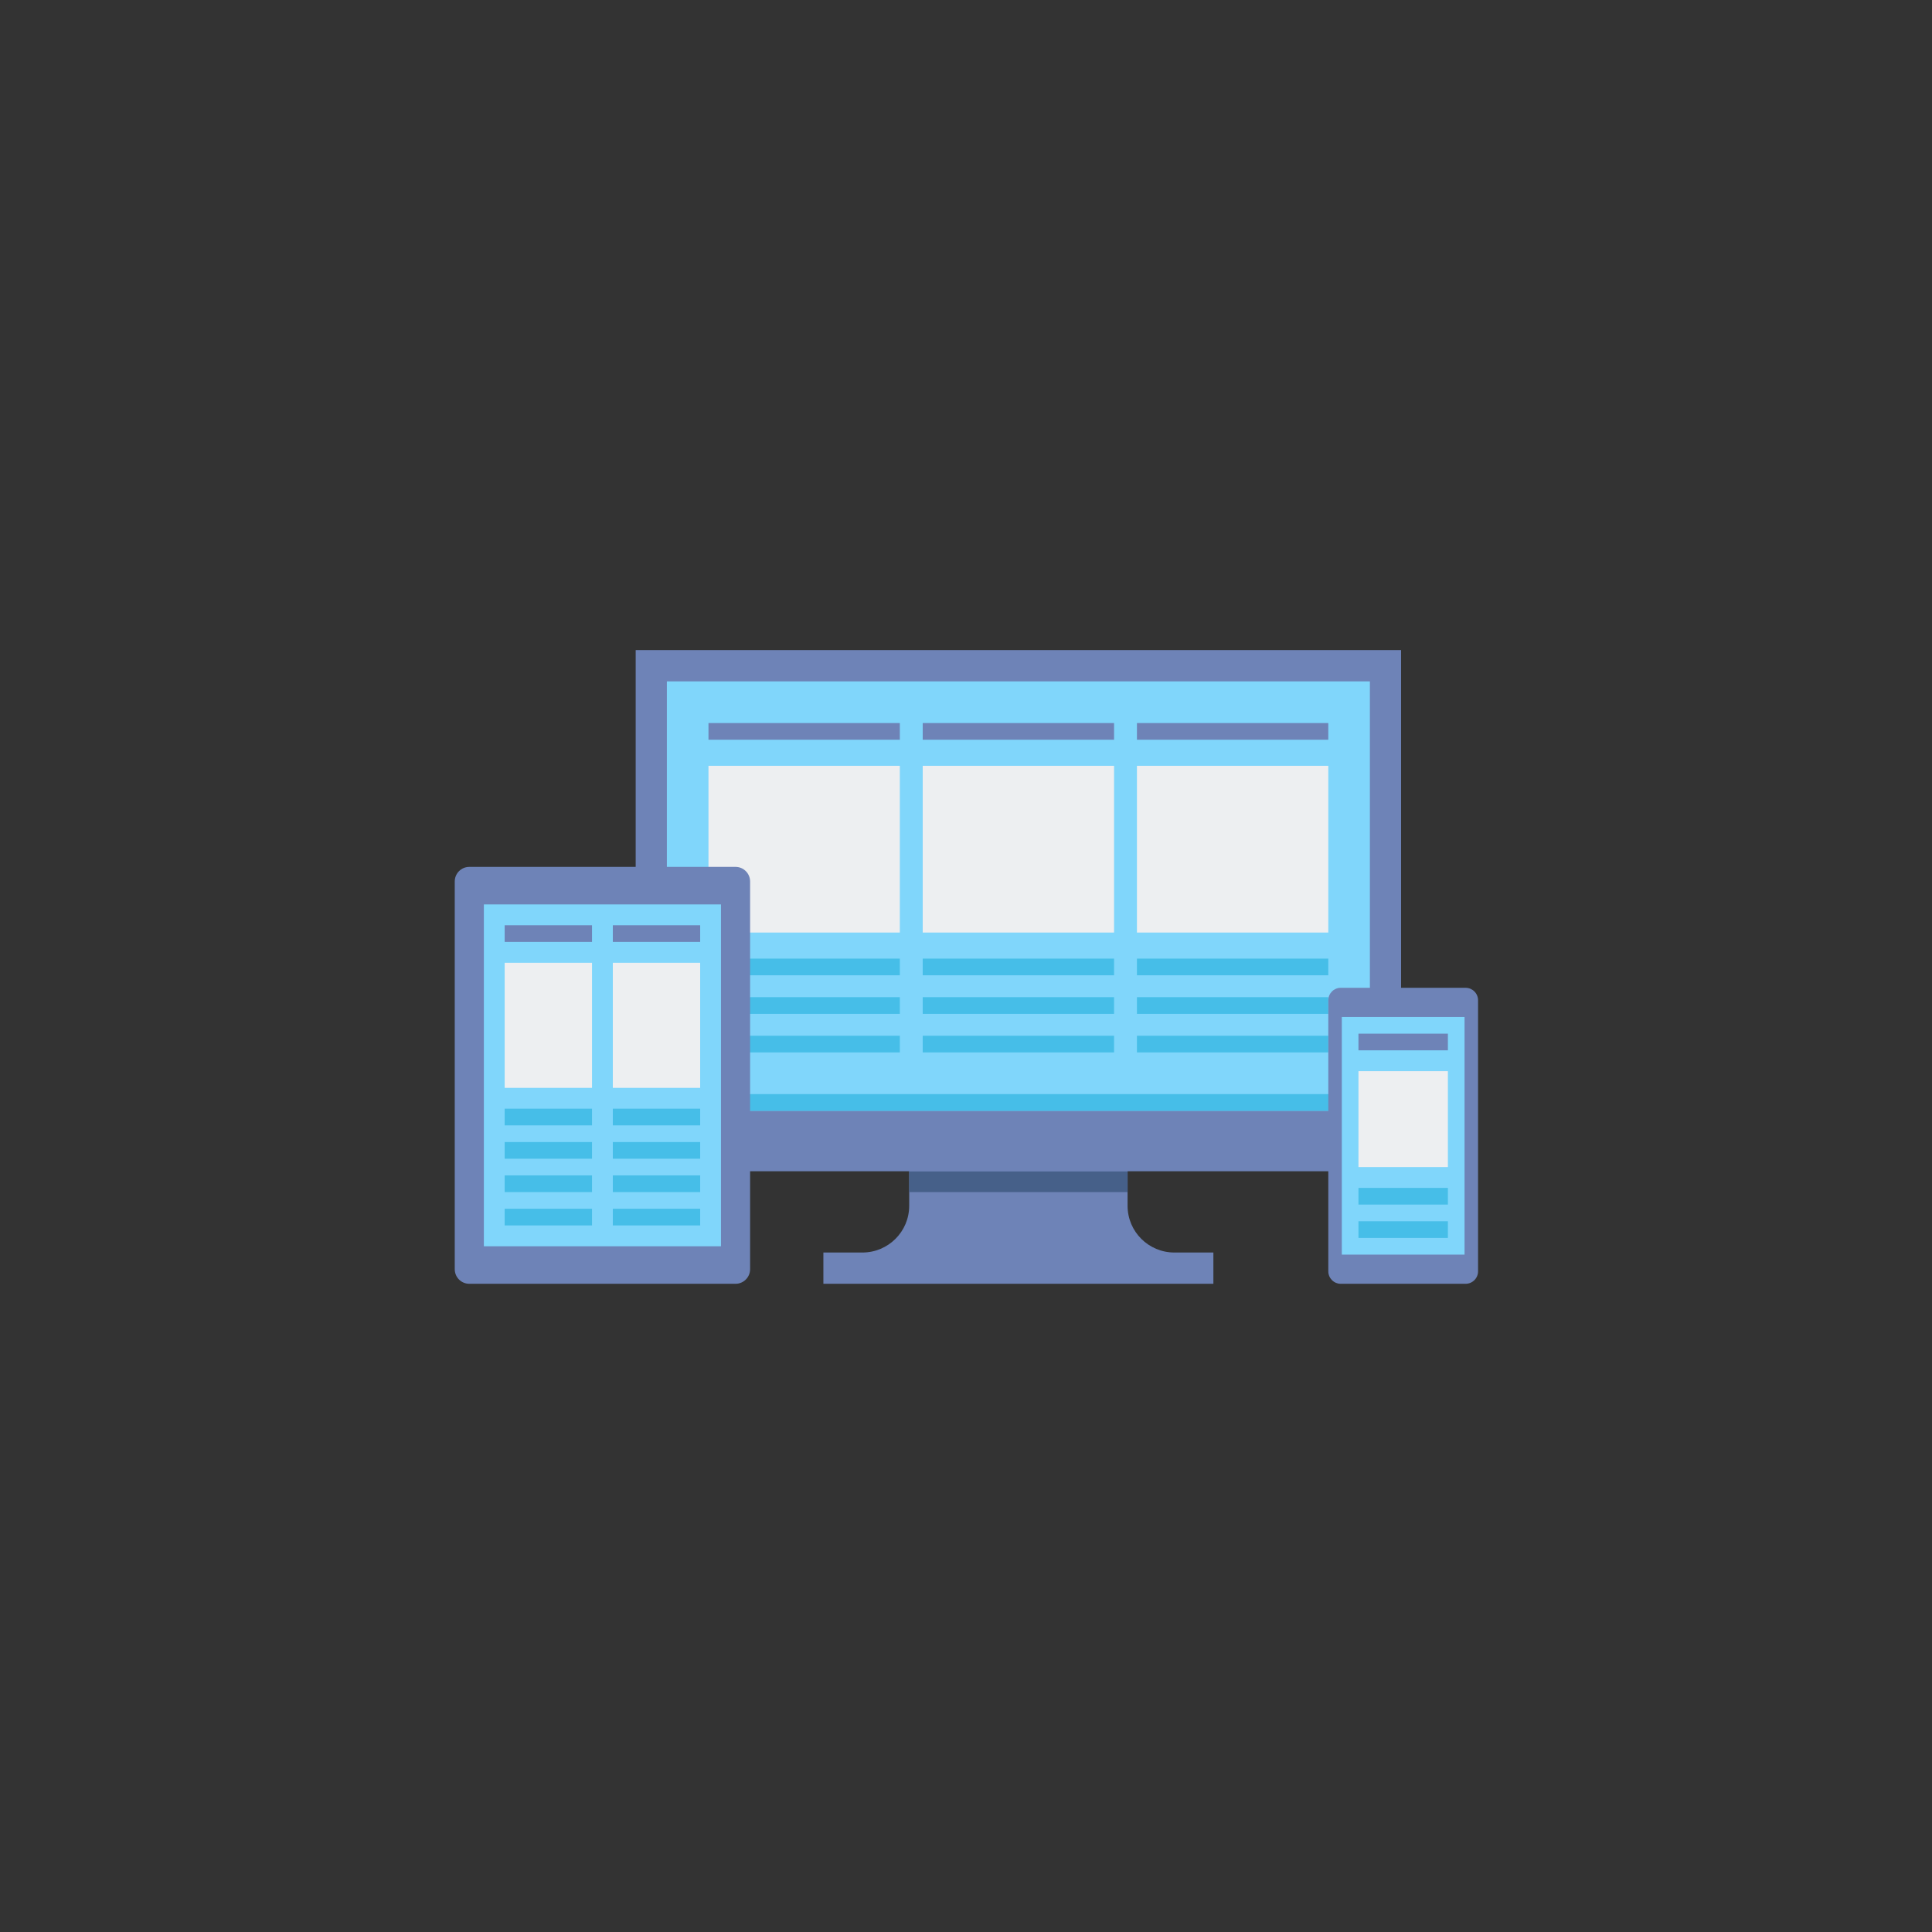 <svg xmlns="http://www.w3.org/2000/svg" xmlns:xlink="http://www.w3.org/1999/xlink" width="500" zoomAndPan="magnify" viewBox="0 0 375 375" height="500" preserveAspectRatio="xMidYMid meet" version="1.0"><rect x="0" y="0" width="375" height="375" fill="#333333" stroke="none"/><defs><clipPath id="cf2189965d"><path d="M 159 220 L 236 220 L 236 249.184 L 159 249.184 Z M 159 220 " clip-rule="nonzero"/></clipPath><clipPath id="e2d144d778"><path d="M 123 126.184 L 272 126.184 L 272 228 L 123 228 Z M 123 126.184 " clip-rule="nonzero"/></clipPath><clipPath id="dc3836d7b3"><path d="M 88.203 168 L 146 168 L 146 249.184 L 88.203 249.184 Z M 88.203 168 " clip-rule="nonzero"/></clipPath><clipPath id="08473488db"><path d="M 257 191 L 286.953 191 L 286.953 249.184 L 257 249.184 Z M 257 191 " clip-rule="nonzero"/></clipPath></defs><g clip-path="url(#cf2189965d)"><path fill="#6e83b7" d="M 227.945 243.113 C 222.93 243.113 218.863 239.059 218.863 234.051 L 218.863 220.457 L 176.473 220.457 L 176.473 234.051 C 176.473 239.059 172.406 243.113 167.391 243.113 L 159.82 243.113 L 159.82 249.184 L 235.516 249.184 L 235.516 243.113 Z M 227.945 243.113 " fill-opacity="1" fill-rule="nonzero"/></g><path fill="#466089" d="M 176.473 227.336 L 218.863 227.336 L 218.863 231.383 L 176.473 231.383 Z M 176.473 227.336 " fill-opacity="1" fill-rule="nonzero"/><g clip-path="url(#e2d144d778)"><path fill="#6e83b7" d="M 123.387 126.184 L 271.949 126.184 L 271.949 227.336 L 123.387 227.336 Z M 123.387 126.184 " fill-opacity="1" fill-rule="nonzero"/></g><path fill="#80d6fb" d="M 265.895 132.254 L 265.895 215.602 L 129.441 215.602 L 129.441 132.254 Z M 265.895 132.254 " fill-opacity="1" fill-rule="nonzero"/><path fill="#46bee8" d="M 265.895 212.363 L 265.895 215.602 L 129.441 215.602 L 129.441 212.363 Z M 265.895 212.363 " fill-opacity="1" fill-rule="nonzero"/><path fill="#edeff1" d="M 137.516 148.641 L 174.656 148.641 L 174.656 181.008 L 137.516 181.008 Z M 137.516 148.641 " fill-opacity="1" fill-rule="nonzero"/><path fill="#edeff1" d="M 179.098 148.641 L 216.238 148.641 L 216.238 181.008 L 179.098 181.008 Z M 179.098 148.641 " fill-opacity="1" fill-rule="nonzero"/><path fill="#edeff1" d="M 220.68 148.641 L 257.82 148.641 L 257.82 181.008 L 220.68 181.008 Z M 220.68 148.641 " fill-opacity="1" fill-rule="nonzero"/><path fill="#46bee8" d="M 137.516 201.035 L 174.656 201.035 L 174.656 204.273 L 137.516 204.273 Z M 137.516 201.035 " fill-opacity="1" fill-rule="nonzero"/><path fill="#46bee8" d="M 137.516 193.551 L 174.656 193.551 L 174.656 196.789 L 137.516 196.789 Z M 137.516 193.551 " fill-opacity="1" fill-rule="nonzero"/><path fill="#46bee8" d="M 137.516 186.066 L 174.656 186.066 L 174.656 189.301 L 137.516 189.301 Z M 137.516 186.066 " fill-opacity="1" fill-rule="nonzero"/><path fill="#46bee8" d="M 220.68 201.035 L 257.82 201.035 L 257.82 204.273 L 220.68 204.273 Z M 220.68 201.035 " fill-opacity="1" fill-rule="nonzero"/><path fill="#46bee8" d="M 220.68 193.551 L 257.82 193.551 L 257.82 196.789 L 220.68 196.789 Z M 220.68 193.551 " fill-opacity="1" fill-rule="nonzero"/><path fill="#46bee8" d="M 220.68 186.066 L 257.82 186.066 L 257.82 189.301 L 220.68 189.301 Z M 220.68 186.066 " fill-opacity="1" fill-rule="nonzero"/><path fill="#46bee8" d="M 179.098 201.035 L 216.238 201.035 L 216.238 204.273 L 179.098 204.273 Z M 179.098 201.035 " fill-opacity="1" fill-rule="nonzero"/><path fill="#46bee8" d="M 179.098 193.551 L 216.238 193.551 L 216.238 196.789 L 179.098 196.789 Z M 179.098 193.551 " fill-opacity="1" fill-rule="nonzero"/><path fill="#46bee8" d="M 179.098 186.066 L 216.238 186.066 L 216.238 189.301 L 179.098 189.301 Z M 179.098 186.066 " fill-opacity="1" fill-rule="nonzero"/><path fill="#6e83b7" d="M 137.516 140.344 L 174.656 140.344 L 174.656 143.582 L 137.516 143.582 Z M 137.516 140.344 " fill-opacity="1" fill-rule="nonzero"/><path fill="#6e83b7" d="M 220.68 140.344 L 257.82 140.344 L 257.82 143.582 L 220.68 143.582 Z M 220.68 140.344 " fill-opacity="1" fill-rule="nonzero"/><path fill="#6e83b7" d="M 179.098 140.344 L 216.238 140.344 L 216.238 143.582 L 179.098 143.582 Z M 179.098 140.344 " fill-opacity="1" fill-rule="nonzero"/><g clip-path="url(#dc3836d7b3)"><path fill="#6e83b7" d="M 88.266 246.352 L 88.266 171.094 C 88.266 169.531 89.531 168.262 91.094 168.262 L 142.766 168.262 C 144.328 168.262 145.594 169.531 145.594 171.094 L 145.594 246.352 C 145.594 247.914 144.328 249.184 142.766 249.184 L 91.094 249.184 C 89.531 249.184 88.266 247.914 88.266 246.352 Z M 88.266 246.352 " fill-opacity="1" fill-rule="nonzero"/></g><path fill="#80d6fb" d="M 139.941 241.902 L 93.918 241.902 L 93.918 175.547 L 139.941 175.547 Z M 139.941 241.902 " fill-opacity="1" fill-rule="nonzero"/><path fill="#edeff1" d="M 97.957 186.875 L 114.91 186.875 L 114.91 211.152 L 97.957 211.152 Z M 97.957 186.875 " fill-opacity="1" fill-rule="nonzero"/><path fill="#46bee8" d="M 97.957 234.617 L 114.91 234.617 L 114.91 237.855 L 97.957 237.855 Z M 97.957 234.617 " fill-opacity="1" fill-rule="nonzero"/><path fill="#46bee8" d="M 97.957 228.145 L 114.91 228.145 L 114.91 231.383 L 97.957 231.383 Z M 97.957 228.145 " fill-opacity="1" fill-rule="nonzero"/><path fill="#46bee8" d="M 97.957 221.672 L 114.91 221.672 L 114.91 224.906 L 97.957 224.906 Z M 97.957 221.672 " fill-opacity="1" fill-rule="nonzero"/><path fill="#46bee8" d="M 97.957 215.195 L 114.91 215.195 L 114.91 218.434 L 97.957 218.434 Z M 97.957 215.195 " fill-opacity="1" fill-rule="nonzero"/><path fill="#6e83b7" d="M 97.957 179.594 L 114.91 179.594 L 114.91 182.828 L 97.957 182.828 Z M 97.957 179.594 " fill-opacity="1" fill-rule="nonzero"/><path fill="#edeff1" d="M 118.949 186.875 L 135.902 186.875 L 135.902 211.152 L 118.949 211.152 Z M 118.949 186.875 " fill-opacity="1" fill-rule="nonzero"/><path fill="#46bee8" d="M 118.949 234.617 L 135.902 234.617 L 135.902 237.855 L 118.949 237.855 Z M 118.949 234.617 " fill-opacity="1" fill-rule="nonzero"/><path fill="#46bee8" d="M 118.949 228.145 L 135.902 228.145 L 135.902 231.383 L 118.949 231.383 Z M 118.949 228.145 " fill-opacity="1" fill-rule="nonzero"/><path fill="#46bee8" d="M 118.949 221.672 L 135.902 221.672 L 135.902 224.906 L 118.949 224.906 Z M 118.949 221.672 " fill-opacity="1" fill-rule="nonzero"/><path fill="#46bee8" d="M 118.949 215.195 L 135.902 215.195 L 135.902 218.434 L 118.949 218.434 Z M 118.949 215.195 " fill-opacity="1" fill-rule="nonzero"/><path fill="#6e83b7" d="M 118.949 179.594 L 135.902 179.594 L 135.902 182.828 L 118.949 182.828 Z M 118.949 179.594 " fill-opacity="1" fill-rule="nonzero"/><g clip-path="url(#08473488db)"><path fill="#6e83b7" d="M 284.469 249.184 L 260.246 249.184 C 258.906 249.184 257.824 248.098 257.824 246.758 L 257.824 194.156 C 257.824 192.816 258.906 191.73 260.246 191.73 L 284.469 191.73 C 285.805 191.73 286.891 192.816 286.891 194.156 L 286.891 246.758 C 286.891 248.098 285.805 249.184 284.469 249.184 Z M 284.469 249.184 " fill-opacity="1" fill-rule="nonzero"/></g><path fill="#80d6fb" d="M 284.266 197.395 L 284.266 243.52 L 260.445 243.52 L 260.445 197.395 Z M 284.266 197.395 " fill-opacity="1" fill-rule="nonzero"/><path fill="#edeff1" d="M 263.676 207.914 L 281.035 207.914 L 281.035 226.527 L 263.676 226.527 Z M 263.676 207.914 " fill-opacity="1" fill-rule="nonzero"/><path fill="#46bee8" d="M 263.676 237.047 L 281.035 237.047 L 281.035 240.281 L 263.676 240.281 Z M 263.676 237.047 " fill-opacity="1" fill-rule="nonzero"/><path fill="#46bee8" d="M 263.676 230.57 L 281.035 230.57 L 281.035 233.809 L 263.676 233.809 Z M 263.676 230.57 " fill-opacity="1" fill-rule="nonzero"/><path fill="#6e83b7" d="M 263.676 200.633 L 281.035 200.633 L 281.035 203.867 L 263.676 203.867 Z M 263.676 200.633 " fill-opacity="1" fill-rule="nonzero"/></svg>